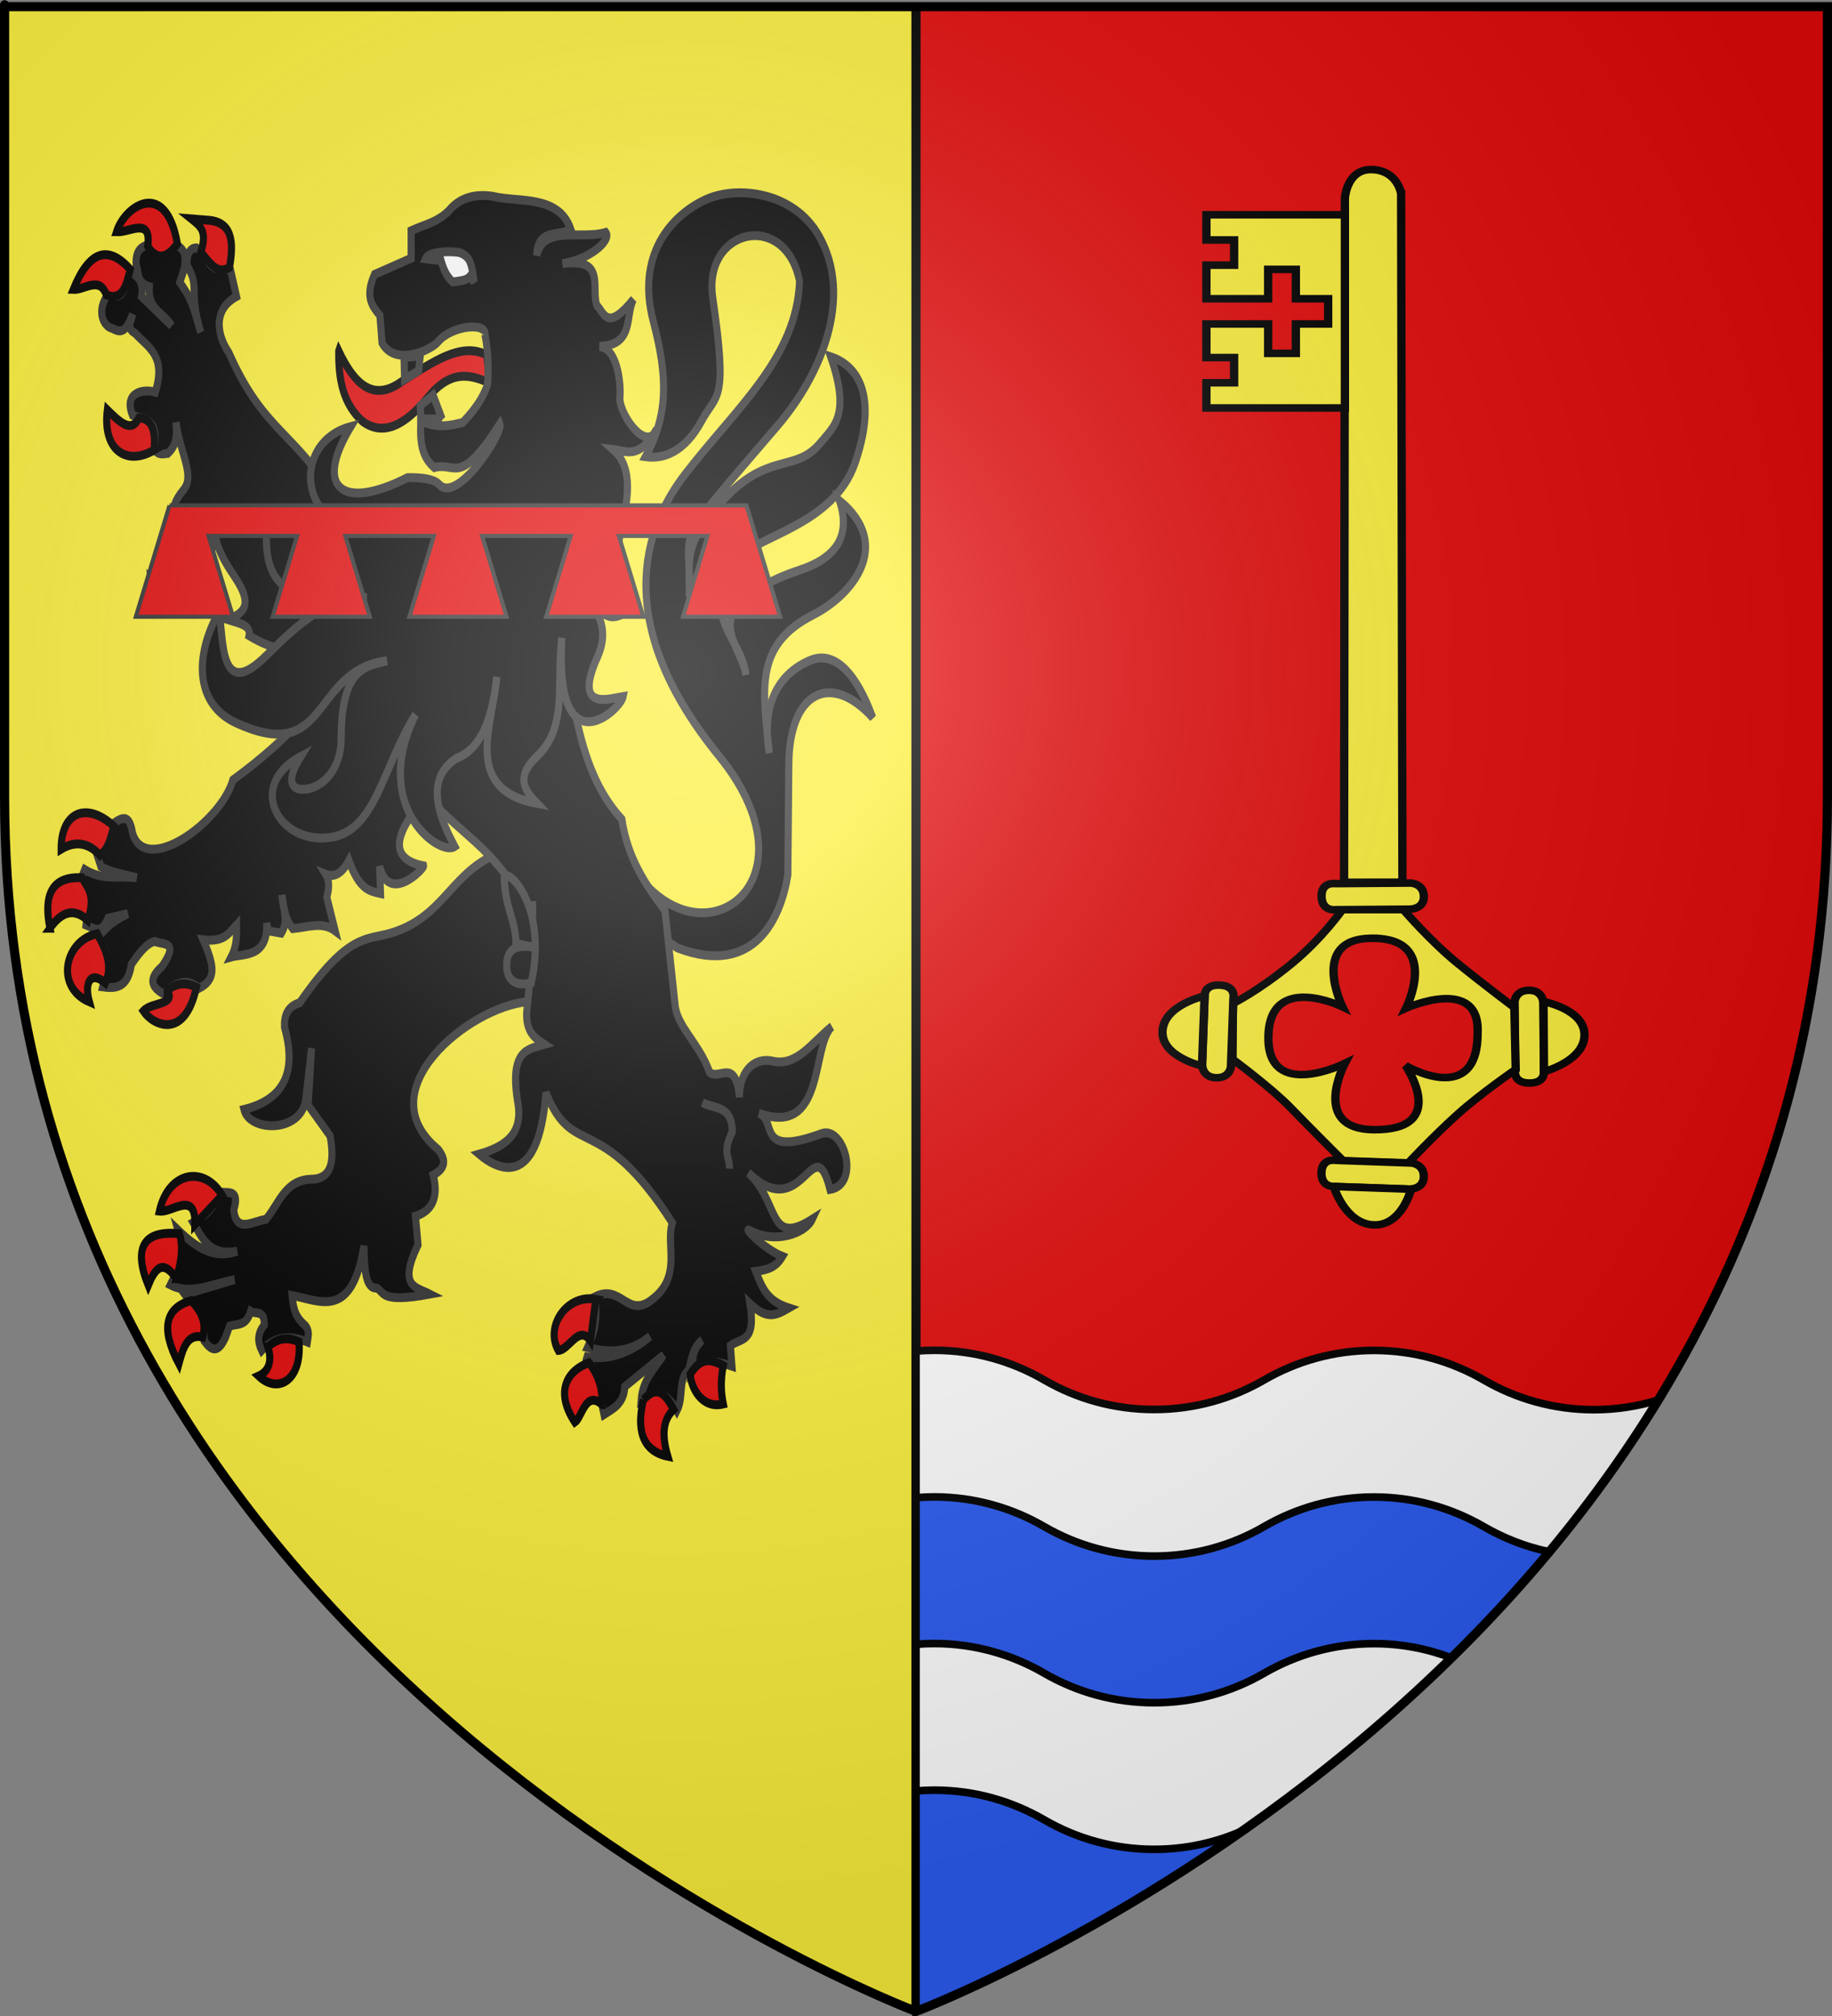 <?xml version="1.0" encoding="UTF-8" standalone="no"?>
<svg
   xmlns:dc="http://purl.org/dc/elements/1.1/"
   xmlns:cc="http://creativecommons.org/ns#"
   xmlns:rdf="http://www.w3.org/1999/02/22-rdf-syntax-ns#"
   xmlns:svg="http://www.w3.org/2000/svg"
   xmlns="http://www.w3.org/2000/svg"
   xmlns:xlink="http://www.w3.org/1999/xlink"
   xmlns:sodipodi="http://sodipodi.sourceforge.net/DTD/sodipodi-0.dtd"
   xmlns:inkscape="http://www.inkscape.org/namespaces/inkscape"
   height="660"
   width="600"
   version="1.0"
   id="svg2"
   sodipodi:version="0.32"
   inkscape:version="0.47pre1"
   sodipodi:docname="Blason_ville_fr_Perreux_(Loire).svg"
   inkscape:export-filename="/Users/olivier/Desktop/Blason Rouge/Blason_Vide_3D.png"
   inkscape:export-xdpi="144"
   inkscape:export-ydpi="144"
   inkscape:output_extension="org.inkscape.output.svg.inkscape">
  <rect width="100%" height="100%" fill="#808080" stroke="none"/>
  <sodipodi:namedview
     inkscape:window-height="706"
     inkscape:window-width="1366"
     inkscape:pageshadow="2"
     inkscape:pageopacity="0.0"
     guidetolerance="7"
     gridtolerance="6"
     objecttolerance="6"
     borderopacity="1.0"
     bordercolor="#666666"
     pagecolor="#ffffff"
     id="base"
     showgrid="false"
     height="660px"
     inkscape:zoom="0.69545455"
     inkscape:cx="300"
     inkscape:cy="330"
     inkscape:window-x="-8"
     inkscape:window-y="-8"
     inkscape:current-layer="layer3"
     inkscape:window-maximized="1" />
  <desc
     id="desc4">Flag of Canton of Valais (Wallis)</desc>
  <defs
     id="defs6">
    <linearGradient
       id="linearGradient2893">
      <stop
         style="stop-color:white;stop-opacity:0.314;"
         offset="0"
         id="stop2895" />
      <stop
         id="stop2897"
         offset="0.19"
         style="stop-color:white;stop-opacity:0.251;" />
      <stop
         style="stop-color:#6b6b6b;stop-opacity:0.125;"
         offset="0.6"
         id="stop2901" />
      <stop
         style="stop-color:black;stop-opacity:0.125;"
         offset="1"
         id="stop2899" />
    </linearGradient>
    <radialGradient
       inkscape:collect="always"
       xlink:href="#linearGradient2893"
       id="radialGradient3163"
       gradientUnits="userSpaceOnUse"
       gradientTransform="matrix(1.353,0,0,1.349,-77.629,-85.747)"
       cx="221.445"
       cy="226.331"
       fx="221.445"
       fy="226.331"
       r="300" />
  </defs>
  <g
     inkscape:groupmode="layer"
     id="layer3"
     inkscape:label="Fond écu"
     style="display:inline">
    <path
       style="fill:#fcef3c;fill-opacity:1;fill-rule:evenodd;stroke:none;stroke-width:1px;stroke-linecap:butt;stroke-linejoin:miter;stroke-opacity:1"
       d="M 1.5,2.188 L 1.5,260.719 C 1.5,546.17 300,658.5 300,658.5 L 300,2.188 L 1.5,2.188 z"
       id="path2855" />
    <path
       style="fill:#e20909;fill-opacity:1;fill-rule:evenodd;stroke:none;stroke-width:1px;stroke-linecap:butt;stroke-linejoin:miter;stroke-opacity:1"
       d="M 300,2.188 L 300,658.5 C 300,658.5 598.5,546.17 598.5,260.719 C 598.5,-24.733 598.5,2.188 598.5,2.188 L 300,2.188 z"
       id="path3274" />
    <rect
       style="fill:#000000;fill-opacity:1;stroke:none;stroke-width:3;stroke-miterlimit:4;stroke-dasharray:none;stroke-opacity:1"
       id="rect3788"
       width="3"
       height="657"
       x="298.5"
       y="1.5" />
    <g
       id="g3678"
       transform="matrix(1.76,0,0,2.2,14.489,61.668)">
      <g
         transform="translate(-484.611,-242.318)"
         style="display:inline"
         inkscape:label="Fond écu"
         id="layer3-2">
        <g
           transform="translate(1.3295043e-4,-700)"
           inkscape:label="Meubles"
           id="g2807" />
        <g
           transform="translate(1214.934,19.819)"
           inkscape:label="Meubles"
           id="g4626" />
        <path
           sodipodi:nodetypes="csscsscsssscsscsscsscscscscccc"
           transform="translate(244.899,237.729)"
           id="path3098"
           d="m 346.703,102.037 c 11.862,20.805 39.027,7.092 18.505,-13.063 -21.526,-21.141 -12.351,-35.478 -6.35,-41.728 9.642,-10.041 20.851,-17.351 21.408,-28.847 -2.635,-10.691 -18.054,-7.905 -16.147,2.54 2.849,15.609 0.77,14.058 -1.996,18.142 -3.275,4.837 -7.233,5.81 -10.523,5.443 4.162,-6.132 4.238,-11.642 1.451,-20.138 -3.545,-10.809 4.64,-16.298 9.797,-18.142 5.927,-2.12 16.406,-1.1 21.045,5.443 6.381,8.998 0.537,20.486 -7.62,28.121 -20.8,19.47 -16.06,14.116 -16.51,25.581 0.022,-4.902 -0.733,-7.02 2.903,-11.067 10.37,-11.544 16.25,-6.786 21.408,-11.793 2.522,-2.448 5.752,-4.165 1.996,-12.881 5.892,1.573 8.427,6.729 4.536,15.784 -3.951,9.195 -18.376,10.957 -21.227,13.97 -8.531,9.016 0.059,11.631 0.907,17.598 -0.721,-3.689 -5.863,-7.404 -0.544,-11.067 2.232,-1.538 4.924,-3.049 10.523,-4.536 6.438,-1.71 9.688,-4.792 7.438,-10.341 10.101,6.617 2.377,14.026 -4.869,16.979 -11.076,4.514 -9.402,11.23 -8.194,20.576 -1.55,-7.323 1.766,-11.831 7.62,-13.788 4.404,-1.473 8.485,1.715 11.611,8.527 -7.776,-6.915 -15.484,-3.887 -15.603,6.894 l -0.181,16.51 c -1.194,5.988 -5.865,15.307 -20.501,10.886 l -16.51,-8.708 5.624,-6.894 z"
           style="fill:#000000;fill-opacity:1;stroke:#313131;stroke-width:1.32;stroke-miterlimit:4;stroke-opacity:1;stroke-dasharray:none" />
        <path
           style="fill:#e20909;fill-opacity:1;stroke:#000000;stroke-width:1.32;stroke-miterlimit:4;stroke-opacity:1;stroke-dasharray:none"
           d="m 539.419,266.526 c -0.073,4.056 0.691,7.814 4.468,10.495 3.96,2.293 8.094,0.374 12.158,-3.637 4.295,-4.126 7.728,-3.297 10.991,-2.274 0.537,-1.908 -0.122,-2.683 0.024,-3.961 -4.877,-2.105 -10.34,1.162 -15.746,3.814 -5.412,3.284 -8.959,0.532 -11.895,-4.438 z"
           id="path4241"
           sodipodi:nodetypes="ccccccc" />
        <path
           sodipodi:nodetypes="cscccsccccccccccccccccccccccccccccccccc"
           id="path4249"
           d="m 568.004,341.651 c -7.974,3.059 -9.381,9.197 -18.87,11.479 -4.591,1.104 -7.932,-0.073 -16.983,10.379 -2.28,0.537 -2.914,1.898 -2.831,3.617 2.179,6.298 0.344,10.707 -7.548,12.266 1.001,3.335 10.601,3.538 11.479,-1.415 0.137,-0.774 1.101,-7.705 1.101,-7.705 l -0.629,8.492 4.089,4.56 c 0.858,3.826 0.253,6.463 -3.617,6.447 -4.842,0.157 -5.911,3.668 -8.334,5.976 -2.327,0.198 -5.554,2.197 -5.976,-1.415 1.248,-3.302 -1.322,-2.403 -2.831,-2.673 -0.449,2.001 -2.196,3.447 -4.718,4.56 1.721,2.336 3.028,5.052 8.177,4.246 -4.394,1.309 -7.785,-0.646 -11.008,-3.145 1.088,3.072 0.148,5.694 -1.415,8.177 3.754,1.574 7.928,-0.21 11.951,-0.786 l -9.278,2.202 c 1.593,1.789 3.696,2.899 3.617,6.919 1.201,1.268 2.438,2.063 3.931,-0.472 l 0.786,-1.73 c 1.403,-0.41 3.071,0.109 3.931,-2.202 0.954,0.48 2.622,-0.291 2.516,2.044 -1.317,1.258 -1.224,2.516 -0.472,3.774 2.66,-2.295 5.537,-2.208 8.492,-1.258 0.152,-0.839 0.51,-1.677 -0.472,-2.516 -1.916,-1.279 -2.189,-2.833 -2.359,-4.403 5.029,0.715 11.166,3.77 13.366,-7.391 0.106,3.499 0.257,6.406 2.378,6.279 1.483,0.58 0.479,2.293 9.896,0.909 -2.637,-1.078 -5.949,-1.086 -2.209,-7.345 l -0.472,-4.246 c 3.153,-0.813 4.342,-2.804 3.302,-6.133 2.075,-0.867 2.639,-2.069 0.944,-3.774 -13.455,-8.923 5.916,-21.308 16.669,-22.015 l 7.863,-5.032 -5.032,-17.14 -9.435,0.472 z"
           style="fill:#000000;fill-opacity:1;stroke:#313131;stroke-width:1.32;stroke-miterlimit:4;stroke-opacity:1;stroke-dasharray:none" />
        <path
           sodipodi:nodetypes="cccccccccccccccsscscsccccccccccccccccccccccccccccccccccccccccccccccccccccccccccccccccscccscccccscccccccccccccccccc"
           id="path4245"
           d="m 503.833,250.738 c -1.972,0.457 -2.196,1.661 -2.117,2.998 0.6,0.963 -0.127,2.537 2.447,3.217 -0.304,3.492 2.804,3.908 4.111,5.789 l -5.555,-4.331 c 0.531,-2.569 -1.077,-3.003 -2.228,-3.891 -0.909,1.706 -0.645,4.832 -4.001,3.547 -2.236,2.468 -0.935,4.833 0.88,5.115 2.215,1.08 2.893,-0.599 3.671,-2.104 -0.198,0.976 -1.258,2.074 0.454,2.777 2.382,2.087 5.894,3.328 3.781,8.786 -2.232,-0.521 -5.967,0.021 -4.235,3.438 1.743,0.636 5.169,0.25 3.891,5.005 1.106,1.087 1.839,0.697 2.668,0.674 1.79,-1.261 1.713,-2.944 1.512,-4.647 0.752,4.539 3.63,7.963 1.389,10.092 -3.331,3.165 -1.822,5.623 -0.784,8.236 2.473,6.22 0.62,8.436 -5.335,4.771 0.465,5.187 8.985,8.374 10.78,0.784 1.021,-4.316 0.279,-7.857 1.568,-11.124 -1.395,4.096 0.648,7.087 3.217,10.12 4.037,4.764 1.199,5.523 -1.004,6.559 1.849,0.484 4.19,0.725 3.781,2.337 2.287,1.119 4.458,1.769 6.56,2.141 l 3.66,9.852 c -3.298,3.095 -7.745,6.255 -13.217,9.471 -2.34,6.424 -16.411,14.389 -18.686,7.893 -0.459,-2.111 -1.224,-3.011 -4.001,-1.114 -0.269,1.418 0.222,2.758 -2.558,4.455 l 0.674,1.664 c 2.47,1.048 4.462,1.142 6.669,1.664 -3.219,-0.381 -6.192,0.503 -9.68,-1.224 l -0.77,1.554 c 3.288,2.224 1.228,4.459 1.004,6.683 1.371,0.404 2.74,1.67 4.111,-1.004 l 3.671,-0.674 c -3.491,1.391 -4.352,2.455 -5.569,3.561 2.734,2.649 1.581,4.978 0.894,7.343 2.408,0.25 4.676,0.197 5.335,-3.341 1.445,-1.732 2.9,-3.175 4.345,-3.438 1.499,0.55 4.723,-0.128 1.334,3.768 -2.638,1.843 -1.864,3.057 0.22,4.015 2.224,-1.553 4.445,-2.465 6.669,-0.784 3.33,-1.353 2.898,-3.36 0.784,-7.232 3.912,0.339 4.62,-0.816 6.215,-2.214 -0.003,1.511 0.154,2.975 -0.99,4.771 2.22,-0.511 6.924,0.135 6.6,-5.06 l 0.289,1.169 2.447,0.344 c 1.478,-1.89 0.214,-3.788 0.11,-5.679 0.323,1.754 0.539,3.537 2.007,5.005 2.678,-0.169 5.486,-1.131 7.893,0.33 l -1.554,-5.005 c 0.545,-1.6 0.4,-2.636 -0.193,-3.41 1.29,0.417 2.824,0.195 4.304,-2.035 1.964,4.393 3.921,4.53 5.885,4.895 l -0.165,-4.043 c 1.636,5.687 8.286,0.394 8.181,-0.069 -8.435,-1.312 -3.081,-7.023 0.578,-10.491 6.652,6.309 14.579,8.529 19.69,19.305 -0.107,4.221 -0.504,8.59 -1.086,13.049 -0.123,2.935 1.596,3.813 3.314,4.702 -3.06,0.731 -6.576,0.761 -4.977,8.58 1.083,4.822 -2.452,6.677 -7.191,7.755 3.13,2.129 11.044,5.715 12.444,-9.144 5.073,10.124 9.921,2.346 23.526,19.374 -1.337,3.091 1.885,7.887 -3.712,11.357 -4.676,3.074 -5.744,-2.43 -10.794,-0.33 0.573,2.862 0.255,4.869 -1.265,7.521 3.875,0.796 7.744,0.869 11.619,-1.664 -3.806,2.58 -8.117,3.679 -12.251,2.97 2.302,1.416 2.866,5.736 3.671,8.662 1.774,-0.902 3.722,-1.632 3.877,-4.152 l 7.205,-4.702 c -1.636,2.034 -3.87,3.64 -4.152,6.641 2.879,-1.845 4.966,-0.84 6.641,1.65 1.337,-2.08 0.133,-4.741 2.214,-6.077 0.503,-1.64 0.783,-3.389 2.489,-4.428 -1.959,1.476 -1.722,2.952 -1.932,4.428 1.659,-1.739 4.781,-1.306 7.473,-0.564 l -0.289,-3.039 c 1.96,-1.212 4.814,-0.349 3.644,-6.256 3.25,2.491 4.926,1.698 7.232,0.646 -4.036,-1.046 -4.947,-2.975 -6.16,-5.459 1.793,-0.21 3.593,-0.371 4.978,-2.214 -3.478,-1.112 -7.548,-4.523 -6.091,-3.877 4.786,2.119 10.431,0.397 11.632,-1.664 -8.316,4.217 -5.995,-2.468 -11.907,-6.916 10.23,7.99 12.158,-7.088 15.221,2.489 5.701,-0.721 2.657,-9.563 -1.609,-8.305 -12.41,3.658 -8.097,-1.972 -11.674,-3.039 12.511,3.613 9.744,-9.911 13.613,-12.898 -3.706,2.36 -6.529,6.001 -11.014,5.143 -3.039,-0.554 -6.146,1.069 -6.187,5.362 -0.66,-5.987 -3.773,-2.436 -5.541,-3.699 -1.964,-4.327 -5.992,-6.727 -6.421,-9.969 -0.539,-4.075 -1.168,-8.795 -1.884,-14.107 -3.57,-3.776 -6.935,-7.734 -8.03,-13.571 -9.291,-8.185 -8.748,-20.3 -12.457,-30.718 l -40.727,-16.679 c -7.563,-10.374 -13.32,-10.03 -19.965,-22.069 -1.663,-1.867 -3.546,-6.116 1.444,-8.332 l -1.1,-3.891 c -1.595,-0.574 -3.19,0.808 -4.785,-2.337 l -1.554,-1.004 c -1.163,-0.002 -1.811,0.781 -1.788,2.558 2.56,3.58 0.169,3.357 2.558,10.01 -1.467,-4.04 -1.681,-4.969 -3.891,-7.452 0.526,-1.349 1.376,-2.547 0.784,-4.455 -0.942,-1.285 -1.44,-0.762 -2.118,-0.99 -2.362,2.58 -3.443,1.027 -4.661,-0.11 z m 71.651,97.653 c 0.015,0.884 0.014,1.782 0,2.681 l 0,-2.681 z"
           style="fill:#000000;fill-opacity:1;stroke:#313131;stroke-width:1.32;stroke-miterlimit:4;stroke-opacity:1;stroke-dasharray:none" />
        <path
           sodipodi:nodetypes="cccccc"
           id="path4257"
           d="m 570.206,344.617 c 0.053,4.768 2.097,6.324 2.201,10.086 l 3.988,0.65 c -3.274,-0.557 -5.693,-0.267 -5.718,2.495 -0.125,2.61 2.203,3.253 4.56,2.673 2.877,-10.372 -3.248,-16.513 -5.032,-15.904 z"
           style="fill:#000000;fill-opacity:1;stroke:#313131;stroke-width:1.32;stroke-miterlimit:4;stroke-opacity:1;stroke-dasharray:none" />
        <path
           sodipodi:nodetypes="ccc"
           id="path4247"
           d="m 607.081,378.369 c 2.186,0.968 5.494,0.304 5.582,4.324 -2.019,3.303 -0.417,3.709 -0.55,5.504"
           style="fill:#000000;fill-opacity:1;stroke:#313131;stroke-width:1.32;stroke-miterlimit:4;stroke-opacity:1;stroke-dasharray:none" />
        <g
           transform="matrix(0.44,0,0,0.44,1353.789,205.515)"
           id="g4293">
          <path
             style="fill:#e20909;fill-opacity:1;stroke:#000000;stroke-width:3;stroke-miterlimit:4;stroke-opacity:1;stroke-dasharray:none"
             d="m -1928.962,172.153 c -11.117,5.31 -21.916,0.493 -19.753,-13.58 5.284,4.161 10.205,8.029 13.374,2.675 4.575,0.206 7.277,3.035 6.378,10.905 z"
             id="path4261"
             sodipodi:nodetypes="cccc" />
          <path
             style="fill:#e20909;fill-opacity:1;stroke:#000000;stroke-width:3;stroke-miterlimit:4;stroke-opacity:1;stroke-dasharray:none"
             d="m -1949.126,119.685 c -2.846,-6.526 -9.2,-1.648 -13.991,-1.852 6.647,-13.008 14.683,-15.18 24.073,-6.79 -1.636,5.295 -3.107,10.821 -10.082,8.642 z"
             id="path4263"
             sodipodi:nodetypes="cccc" />
          <path
             style="fill:#e20909;fill-opacity:1;stroke:#000000;stroke-width:3;stroke-miterlimit:4;stroke-opacity:1;stroke-dasharray:none"
             d="m -1944.806,98.286 c 5.151,0.559 14.888,-5.436 13.168,4.938 3.896,4.9 8.106,4.149 12.551,-0.823 -4.876,-22.325 -22.253,-12.764 -25.72,-4.115 z"
             id="path4265"
             sodipodi:nodetypes="cccc" />
          <path
             style="fill:#e20909;fill-opacity:1;stroke:#000000;stroke-width:3;stroke-miterlimit:4;stroke-opacity:1;stroke-dasharray:none"
             d="m -1909.21,105.282 c 2.856,-7.089 -0.079,-8.856 -3.909,-11.317 l 6.378,0.412 c 11.155,0.393 11.551,7.509 9.671,16.049 -5.649,2.692 -8.544,-2.19 -12.14,-5.144 z"
             id="path4267"
             sodipodi:nodetypes="ccccc" />
        </g>
        <g
           transform="matrix(0.44,0,0,0.44,1353.789,205.515)"
           id="g4299">
          <path
             style="fill:#e20909;fill-opacity:1;stroke:#000000;stroke-width:3;stroke-miterlimit:4;stroke-opacity:1;stroke-dasharray:none"
             d="m -1951.801,309.186 c -4.707,-4.064 -10.108,-5.123 -16.46,-2.058 -0.046,-12.775 10.957,-16.012 22.222,-7.819 -1.136,4.077 -2.466,7.959 -5.761,9.876 z"
             id="path4269"
             sodipodi:nodetypes="cccc" />
          <path
             style="fill:#e20909;fill-opacity:1;stroke:#000000;stroke-width:3;stroke-miterlimit:4;stroke-opacity:1;stroke-dasharray:none"
             d="m -1972.994,333.877 c -2.749,-10.961 0.441,-17.622 13.58,-17.078 2.362,3.402 5.866,5.766 2.469,14.403 -6.266,-4.604 -11.425,-2.569 -16.049,2.675 z"
             id="path4271"
             sodipodi:nodetypes="cccc" />
          <path
             style="fill:#e20909;fill-opacity:1;stroke:#000000;stroke-width:3;stroke-miterlimit:4;stroke-opacity:1;stroke-dasharray:none"
             d="m -1953.036,335.729 c 3.978,5.555 6.589,11.111 3.498,16.666 -6.436,-4.421 -8.977,0.05 -6.79,6.378 -14.849,-5.106 -10.372,-20.749 3.292,-23.045 z"
             id="path4273"
             sodipodi:nodetypes="cccc" />
          <path
             style="fill:#e20909;fill-opacity:1;stroke:#000000;stroke-width:3;stroke-miterlimit:4;stroke-opacity:1;stroke-dasharray:none"
             d="m -1923.407,354.864 c 4.42,-2.78 8.473,-2.626 12.345,-1.029 -4.809,17.905 -18.265,12.948 -22.427,8.024 3.494,-3.051 14.078,-1.948 10.082,-6.996 z"
             id="path4275"
             sodipodi:nodetypes="cccc" />
        </g>
        <g
           transform="matrix(0.44,0,0,0.44,1353.789,205.515)"
           id="g4305">
          <path
             style="fill:#e20909;fill-opacity:1;stroke:#000000;stroke-width:3;stroke-miterlimit:4;stroke-opacity:1;stroke-dasharray:none"
             d="m -1900.157,424.204 c -7.523,-10.141 -22.722,-8.165 -26.543,5.35 5.483,0.597 15.383,-7.273 15.02,4.527 l 11.522,-9.876 z"
             id="path4277"
             sodipodi:nodetypes="cccc" />
          <path
             style="fill:#e20909;fill-opacity:1;stroke:#000000;stroke-width:3;stroke-miterlimit:4;stroke-opacity:1;stroke-dasharray:none"
             d="m -1919.498,452.392 c -6.016,-7.057 -9.164,-3.121 -11.934,2.263 -6.586,-13.146 -1.642,-18.607 13.168,-17.489 1.766,4.142 0.824,9.445 -1.235,15.226 z"
             id="path4279"
             sodipodi:nodetypes="cccc" />
          <path
             style="fill:#e20909;fill-opacity:1;stroke:#000000;stroke-width:3;stroke-miterlimit:4;stroke-opacity:1;stroke-dasharray:none"
             d="m -1913.325,459.799 c -10.53,2.466 -13.258,9.063 -5.144,21.399 1.759,-5.153 3.504,-10.325 10.082,-9.053 1.452,-4.115 0.19,-8.23 -4.938,-12.345 z"
             id="path4281"
             sodipodi:nodetypes="cccc" />
          <path
             style="fill:#e20909;fill-opacity:1;stroke:#000000;stroke-width:3;stroke-miterlimit:4;stroke-opacity:1;stroke-dasharray:none"
             d="m -1880.815,475.437 c 2.06,5.249 -0.072,8.485 -3.909,9.876 7.965,6.023 18.303,1.727 17.078,-11.522 -4.157,-1.543 -8.465,-1.726 -13.168,1.646 z"
             id="path4283"
             sodipodi:nodetypes="cccc" />
        </g>
        <g
           transform="matrix(0.44,0,0,0.44,1353.789,205.515)"
           id="g4311">
          <path
             style="fill:#e20909;fill-opacity:1;stroke:#000000;stroke-width:3;stroke-miterlimit:4;stroke-opacity:1;stroke-dasharray:none"
             d="m -1742.136,459.388 -2.263,13.991 c -4.902,-5.651 -9.001,3.143 -13.58,3.292 -5.924,-8.293 3.897,-19.175 15.843,-17.284 z"
             id="path4285"
             sodipodi:nodetypes="cccc" />
          <path
             style="fill:#e20909;fill-opacity:1;stroke:#000000;stroke-width:3;stroke-miterlimit:4;stroke-opacity:1;stroke-dasharray:none"
             d="m -1739.461,494.984 c 0.085,-4.517 -0.748,-9.136 -5.555,-14.197 -9.113,2.684 -14.695,9.626 -5.967,20.164 3.028,-1.606 4.549,-11.027 11.522,-5.967 z"
             id="path4287"
             sodipodi:nodetypes="cccc" />
          <path
             style="fill:#e20909;fill-opacity:1;stroke:#000000;stroke-width:3;stroke-miterlimit:4;stroke-opacity:1;stroke-dasharray:none"
             d="m -1721.972,493.338 c 6.394,-5.685 9.576,-1.199 12.757,3.292 -4.786,3.645 -4.964,9.01 -2.469,15.843 -13.826,-2.294 -12.115,-13.073 -10.288,-19.135 z"
             id="path4289"
             sodipodi:nodetypes="cccc" />
          <path
             style="fill:#e20909;fill-opacity:1;stroke:#000000;stroke-width:3;stroke-miterlimit:4;stroke-opacity:1;stroke-dasharray:none"
             d="m -1688.228,481.815 c -1.156,4.61 -1.038,8.901 0,12.963 -8.893,1.72 -13.623,-5.341 -13.992,-10.082 3.707,-4.496 6.994,-6.063 13.992,-2.881 z"
             id="path4291"
             sodipodi:nodetypes="cccc" />
        </g>
        <g
           transform="matrix(0.44,0,0,0.44,1353.789,205.515)"
           id="g4317">
          <path
             id="path4235"
             d="m -1807.179,161.62 -3.779,-8.03 -5.432,3.542 0.236,4.487 8.974,0 z"
             style="fill:#000000;fill-opacity:1;stroke:#313131;stroke-width:3;stroke-miterlimit:4;stroke-opacity:1;stroke-dasharray:none" />
          <path
             style="fill:#000000;fill-opacity:1;stroke:#313131;stroke-width:3;stroke-miterlimit:4;stroke-opacity:1;stroke-dasharray:none"
             d="m -1823.238,140.837 6.849,-0.472 -0.709,4.959 -5.904,2.834 -0.236,-7.321 z"
             id="path4239" />
          <path
             style="fill:#000000;fill-opacity:1;stroke:#313131;stroke-width:3;stroke-miterlimit:4;stroke-opacity:1;stroke-dasharray:none"
             d="m -1789.041,133.008 c 0.653,-4.187 -14.132,-2.969 -19.805,2.504 -2.848,2.748 -17.97,8.537 -23.675,0.455 l -0.911,-9.333 c -3.234,-3.122 -6.513,-6.208 -2.276,-13.886 l 15.48,-5.463 0,-9.333 c 5.572,-2.077 12.039,-2.895 17.073,-7.74 4.116,-3.304 9.772,-4.813 17.528,-3.87 10.413,2.133 27.726,-0.668 32.883,11.06 -4.922,2.744 -13.934,-0.533 -14.388,8.912 2.831,-10.38 18.755,-5.214 29.218,-7.775 2.646,2.653 -7.056,9.226 -18.348,10.566 18.686,-2.2 11.962,8.368 14.569,14.114 3.231,2.623 4.227,9.079 15.48,-2.049 -3.618,5.365 0.618,15.43 -14.341,15.935 8.615,0.957 8.965,15.109 8.65,16.846 -0.984,5.432 11.242,19.63 15.48,11.154 -7.434,10.431 -12.735,7.353 -18.439,6.829 18.522,13.176 -12.816,44.882 7.74,54.634 -5.513,1.151 -9.86,5.903 -17.756,-5.236 2.993,6.38 9.378,11.165 2.732,22.081 -8.956,17.248 6.003,12.719 11.61,12.065 -1.192,4.767 -29.083,24.687 -25.951,-19.805 -2.374,15.63 2.496,29.987 -10.244,39.837 -9.726,7.317 -5.391,11.823 -0.228,16.163 -32.109,-4.774 -18.541,-26.84 -17.073,-42.797 -1.728,12.445 -5.592,23.962 -17.073,27.545 -15.009,7.605 -5.371,22.615 -0.683,29.821 -6.159,3.452 -35.811,-13.192 -16.618,-44.618 -14.094,17.91 -16.659,39.241 -35.893,41.523 -21.802,2.587 -35.987,-17.515 -12.595,-27.409 -6.497,8.286 -3.988,11.482 1.593,11.154 7.543,-0.442 15.498,-6.678 15.48,-17.301 -0.045,-25.402 12.427,-24.32 19.35,-26.179 -32.631,3.343 -23.803,35.798 -63.968,20.943 -16.509,-6.106 -18.058,-21.681 -7.057,-37.561 2.056,9.609 0.249,30.58 19.805,15.024 14.882,-11.838 26.525,-19.88 42.797,-19.805 -20.377,0.094 -45.08,3.6 -42.342,-23.447 20.508,4.085 28.566,0.59 43.024,0 -28.476,1.563 -33.811,-28.755 -7.512,-34.374 -15.674,20.732 -3.902,28.666 23.902,17.301 0,0 10.503,-0.413 13.431,2.276 7.432,6.828 27.163,-17.289 25.724,-20.488 -17.403,21.677 -18.431,12.764 -27.772,14.797 -5.113,-3.545 -6.169,-8.006 -5.691,-15.707 7.529,2.567 12.586,1.426 17.756,0.455 4.782,-4.067 8.711,-8.304 10.472,-12.976 0.388,-5.615 0.286,-11.23 -1.138,-16.846 z"
             id="path4227"
             sodipodi:nodetypes="csccccccccccccccscccccccccccccscsscscscccccscccccc" />
        </g>
        <path
           id="path4237"
           style="fill:#ffffff;stroke:#313131;stroke-width:1.32"
           d="m 555.562,252.794 c 0.748,-1.43 6.644,-1.047 6.6,-0.836 1.76,0.572 1.892,1.786 2.2,2.93 l 0.22,1.36 -0.748,-0.836 c -0.616,0.59 -1.496,0.607 -2.288,0.73 l -0.924,0.106 c -1.188,-0.84 -1.76,-2.015 -2.2,-3.243 -1.276,0 -1.98,-0.123 -2.86,-0.211 l 0,0 z" />
      </g>
      <g
         transform="translate(-484.611,-242.318)"
         inkscape:label="Meubles"
         id="layer4-1" />
      <g
         transform="translate(-484.611,-242.318)"
         inkscape:label="Reflet final"
         id="layer2-6" />
      <g
         transform="translate(-484.611,-242.318)"
         inkscape:label="Contour final"
         id="layer1-8" />
    </g>
    <path
       style="fill:#e20909;fill-opacity:1;fill-rule:evenodd;stroke:#313131;stroke-width:1.342;stroke-linecap:butt;stroke-linejoin:miter;stroke-miterlimit:4;stroke-opacity:1;stroke-dasharray:none;display:inline"
       d="m 55.525,165.451 -11.05,36.469 31.85,0 -8.025,-26.469 29,0 -8.025,26.469 31.85,0 -8.025,-26.469 29,0 -8.025,26.469 31.85,0 -8.025,-26.469 29,0 -8.025,26.469 31.85,0 -8.025,-26.469 29,0 -8.025,26.469 31.85,0 -11.05,-36.469 -188.95,0 z"
       id="path3848"
       sodipodi:nodetypes="ccccccccccccccccccccc" />
    <path
       style="fill:#ffffff;fill-opacity:1;stroke:#000000;stroke-opacity:1;stroke-width:2.5;stroke-miterlimit:4;stroke-dasharray:none"
       d="M 306 442.062 C 303.976 442.062 301.98 442.149 300 442.312 L 300 491.094 C 301.98 490.929 303.976 490.844 306 490.844 C 319.128 490.844 331.399 494.416 342 500.562 C 352.599 506.705 364.877 510.25 378 510.25 C 391.128 510.25 403.399 506.709 414 500.562 C 424.599 494.42 436.877 490.906 450 490.906 C 463.128 490.906 475.399 494.479 486 500.625 C 492.407 504.338 499.425 507.091 506.875 508.688 C 519.791 493.233 532.019 476.454 543.094 458.344 C 536.424 460.399 529.35 461.5 522 461.5 C 508.877 461.5 496.599 457.955 486 451.812 C 475.399 445.667 463.128 442.094 450 442.094 C 436.877 442.094 424.599 445.639 414 451.781 C 403.399 457.927 391.128 461.438 378 461.438 C 364.877 461.438 352.599 457.923 342 451.781 C 331.399 445.635 319.128 442.062 306 442.062 z "
       id="path7368-4" />
    <path
       style="fill:#2b5df2;fill-opacity:1;stroke:#000000;stroke-opacity:1;stroke-width:2.5;stroke-miterlimit:4;stroke-dasharray:none"
       d="M 306 490.062 C 303.976 490.062 301.98 490.149 300 490.312 L 300 539.094 C 301.98 538.929 303.976 538.844 306 538.844 C 319.128 538.844 331.399 542.416 342 548.562 C 352.599 554.705 364.877 558.25 378 558.25 C 391.128 558.25 403.399 554.709 414 548.562 C 424.599 542.42 436.877 538.906 450 538.906 C 458.709 538.906 467.033 540.491 474.75 543.344 C 485.928 532.412 496.914 520.673 507.438 508.031 C 499.775 506.446 492.571 503.62 486 499.812 C 475.399 493.667 463.128 490.094 450 490.094 C 436.877 490.094 424.599 493.639 414 499.781 C 403.399 505.927 391.128 509.438 378 509.438 C 364.877 509.438 352.599 505.923 342 499.781 C 331.399 493.635 319.128 490.062 306 490.062 z "
       id="path4981" />
    <path
       style="fill:#ffffff;fill-opacity:1;stroke:#000000;stroke-opacity:1;stroke-width:2.5;stroke-miterlimit:4;stroke-dasharray:none"
       d="M 306 538.062 C 303.976 538.062 301.98 538.149 300 538.312 L 300 587.094 C 301.98 586.929 303.976 586.844 306 586.844 C 319.128 586.844 331.399 590.416 342 596.562 C 352.599 602.705 364.877 606.25 378 606.25 C 387.253 606.25 396.071 604.472 404.188 601.281 C 427.161 585.376 451.7 565.952 475.344 542.75 C 467.461 539.757 458.932 538.094 450 538.094 C 436.877 538.094 424.599 541.639 414 547.781 C 403.399 553.927 391.128 557.438 378 557.438 C 364.877 557.438 352.599 553.923 342 547.781 C 331.399 541.635 319.128 538.062 306 538.062 z "
       id="path4983" />
    <path
       style="fill:#2b5df2;fill-opacity:1;stroke:#000000;stroke-opacity:1;stroke-width:2.5;stroke-miterlimit:4;stroke-dasharray:none"
       d="M 306 586.062 C 303.976 586.062 301.98 586.149 300 586.312 L 300 658.5 C 300 658.5 348.811 640.113 406.969 599.344 C 398.104 603.256 388.318 605.438 378 605.438 C 364.877 605.438 352.599 601.923 342 595.781 C 331.399 589.635 319.128 586.062 306 586.062 z "
       id="path4985" />
  </g>
  <g
     inkscape:groupmode="layer"
     id="layer4"
     inkscape:label="Meubles">
    <g
       style="display:inline"
       id="g4790"
       transform="matrix(1.512,0,0,1.375,-77.258,-245.611)">
      <g
         transform="matrix(1.217,0,0,1.217,1993.231,144.261)"
         id="g4203"
         style="fill:#fcef3c;display:inline" />
      <g
         transform="matrix(1.217,0,0,1.217,1993.231,144.261)"
         id="g4205"
         style="fill:#fcef3c;display:inline" />
      <g
         transform="matrix(1.217,0,0,1.217,2061.887,51.012)"
         id="g4207"
         style="fill:#fcef3c;display:inline">
        <g
           style="fill:#fcef3c"
           transform="translate(873,-55.32)"
           id="g4209" />
        <g
           style="fill:#fcef3c"
           transform="translate(873,-55.32)"
           id="g4211" />
        <g
           style="fill:#fcef3c"
           transform="translate(873,-55.32)"
           id="g4213" />
      </g>
      <g
         transform="matrix(1.217,0,0,1.217,2061.887,51.012)"
         id="g4215"
         style="fill:#fcef3c;display:inline">
        <g
           transform="translate(-582.739,640.167)"
           id="g4217"
           style="fill:#fcef3c;display:inline" />
        <g
           transform="translate(-526.311,563.527)"
           id="g4219"
           style="fill:#fcef3c;display:inline" />
        <g
           style="fill:#fcef3c"
           transform="translate(-526.311,563.527)"
           id="g4221" />
        <g
           transform="translate(-526.311,563.527)"
           id="g4223"
           style="fill:#fcef3c;display:inline" />
      </g>
      <g
         transform="matrix(1.217,0,0,1.217,2061.887,51.012)"
         id="g4225"
         style="fill:#fcef3c;display:inline" />
      <path
         d="m 385.406,417.468 0.105,16.149 c 0,0 0.434,2.901 -3.167,2.876 -3.602,-0.025 -3.068,-3.058 -3.068,-3.058 l -0.106,-16.287 c 0,0 0.121,-2.76 3.168,-2.738 3.047,0.021 3.068,3.058 3.068,3.058 z"
         style="fill:#fcef3c;fill-opacity:1;fill-rule:evenodd;stroke:#000000;stroke-width:1.8;stroke-linecap:butt;stroke-linejoin:miter;stroke-miterlimit:4;stroke-opacity:1;stroke-dasharray:none"
         id="path3814" />
      <path
         d="m 385.539,433.781 c 0,0 8.581,-2.467 8.764,-8.573 0.187,-6.242 -8.864,-8.106 -8.864,-8.106 l 0.1,16.679 z"
         style="fill:#fcef3c;fill-opacity:1;fill-rule:evenodd;stroke:#000000;stroke-width:1.8;stroke-linecap:butt;stroke-linejoin:miter;stroke-miterlimit:4;stroke-opacity:1;stroke-dasharray:none"
         id="path3816" />
      <path
         id="path3818"
         style="fill:#fcef3c;fill-opacity:1;fill-rule:evenodd;stroke:#000000;stroke-width:1.8;stroke-linecap:butt;stroke-linejoin:miter;stroke-miterlimit:4;stroke-opacity:1;stroke-dasharray:none"
         d="m 341.896,395.163 c 0,1e-5 -4.376,6.906 -11.017,12.902 -7.27,6.564 -12.719,9.483 -12.719,9.483 l -0.084,13.254 c 0,10e-6 8.495,6.906 12.579,11.566 4.084,4.66 11.411,12.677 11.411,12.677 l 14.028,0.521 c 0,0 5.504,-6.461 10.665,-11.566 5.161,-5.105 12.649,-10.736 12.649,-10.736 l -0.295,-14.76 c 0,10e-6 -6.858,-5.638 -12.424,-10.637 -5.867,-5.269 -11.622,-12.663 -11.622,-12.663 l -13.17,-0.042 z m 6.711,6.852 c 14.537,0.188 7.063,16.645 7.063,16.645 0,0 16.121,-7.945 15.491,6.008 -0.037,17.76 -15.604,7.668 -15.604,7.668 0,0 9.718,15.488 -6.965,15.266 -13.661,-0.181 -6.219,-15.759 -6.219,-15.759 0,0 -16.745,9.065 -16.532,-6.346 0.215,-15.544 16.026,-7.176 16.026,-7.176 0,0 -7.092,-16.004 6.022,-16.293 0.242,-0.005 0.487,-0.017 0.718,-0.014 z" />
      <g
         transform="matrix(0.212,-0.258,-0.262,-0.215,506.516,642.793)"
         style="fill:#fcef3c;fill-opacity:1;stroke:#000000;stroke-width:5.354;stroke-miterlimit:4;stroke-opacity:1;stroke-dasharray:none"
         id="g3822">
        <path
           d="m 133.94,681.405 -29.361,38.129 c 0,0 -6.248,6.091 2.226,12.615 8.473,6.525 12.69,-1.649 12.69,-1.649 l 29.612,-38.455 c 0,0 4.693,-6.769 -2.476,-12.29 -7.17,-5.521 -12.69,1.649 -12.69,1.649 z"
           style="fill:#fcef3c;fill-opacity:1;fill-rule:evenodd;stroke:#000000;stroke-width:5.354;stroke-linecap:butt;stroke-linejoin:miter;stroke-miterlimit:4;stroke-opacity:1;stroke-dasharray:none"
           id="path3824" />
        <path
           d="m 104.221,719.871 c 0,0 -15.631,-21.543 -5.051,-36.365 10.816,-15.152 35.355,-3.03 35.355,-3.03 l -30.305,39.396 z"
           style="fill:#fcef3c;fill-opacity:1;fill-rule:evenodd;stroke:#000000;stroke-width:5.354;stroke-linecap:butt;stroke-linejoin:miter;stroke-miterlimit:4;stroke-opacity:1;stroke-dasharray:none"
           id="path3826" />
      </g>
      <path
         d="m 311.5,432.056 0.533,-16.132 c 0,0 -0.32,-2.915 3.28,-2.748 3.6,0.166 2.946,3.174 2.946,3.174 l -0.537,16.27 c 0,0 -0.229,2.751 -3.275,2.61 -3.046,-0.141 -2.946,-3.174 -2.946,-3.174 z"
         style="fill:#fcef3c;fill-opacity:1;fill-rule:evenodd;stroke:#000000;stroke-width:1.8;stroke-linecap:butt;stroke-linejoin:miter;stroke-miterlimit:4;stroke-opacity:1;stroke-dasharray:none"
         id="path3830" />
      <path
         d="m 312.012,415.76 c 0,0 -8.676,2.128 -9.1,8.218 -0.433,6.226 8.541,8.443 8.541,8.443 l 0.559,-16.661 z"
         style="fill:#fcef3c;fill-opacity:1;fill-rule:evenodd;stroke:#000000;stroke-width:1.8;stroke-linecap:butt;stroke-linejoin:miter;stroke-miterlimit:4;stroke-opacity:1;stroke-dasharray:none"
         id="path3832" />
      <path
         id="path3834"
         style="fill:#fcef3c;fill-opacity:1;fill-rule:evenodd;stroke:#000000;stroke-width:1.8;stroke-linecap:butt;stroke-linejoin:miter;stroke-miterlimit:4;stroke-opacity:1;stroke-dasharray:none;display:inline"
         d="m 356.539,395.093 -16.203,0.133 c 0,0 -2.899,0.438 -2.978,-3.151 -0.078,-3.589 2.98,-3.062 2.98,-3.062 l 16.342,-0.134 c 0,0 2.773,0.115 2.839,3.152 0.066,3.037 -2.98,3.062 -2.98,3.062 z" />
      <path
         id="path3836"
         style="fill:#fcef3c;fill-opacity:1;fill-rule:evenodd;stroke:#000000;stroke-width:1.8;stroke-linecap:butt;stroke-linejoin:miter;stroke-miterlimit:4;stroke-opacity:1;stroke-dasharray:none;display:inline"
         d="m 354.59,224.727 c 0,0 -0.75,-5.487 -6.257,-5.723 -5.507,-0.236 -5.919,6.759 -5.919,6.759 l -0.181,162.94 12.638,-0.021 -0.28,-163.955 z"
         sodipodi:nodetypes="cscccc" />
      <path
         id="path3838"
         d="m 312.413,229.764 0,6 6,0 0,6 -6,0 0,8 13.375,0 -10e-6,-7 6,0 0,7 7,-1e-5 -1e-5,6 -7,0 0,7 -6,0 10e-6,-7 -13.375,0 0,8 6,0 1e-5,6 -6,0 0,6 30,0 10e-6,-20 0,-6 -10e-6,-20 -30,0 z"
         style="fill:#fcef3c;fill-opacity:1;stroke:#000000;stroke-width:1.8;stroke-miterlimit:4;stroke-opacity:1;stroke-dasharray:none" />
    </g>
  </g>
  <g
     inkscape:groupmode="layer"
     id="layer2"
     inkscape:label="Reflet final"
     sodipodi:insensitive="true">
    <path
       sodipodi:nodetypes="cccccc"
       d="M 300,658.5 C 300,658.5 598.5,546.18 598.5,260.728 C 598.5,-24.723 598.5,2.176 598.5,2.176 L 1.5,2.176 L 1.5,260.728 C 1.5,546.18 300,658.5 300,658.5 z"
       style="opacity:1;fill:url(#radialGradient3163);fill-opacity:1;fill-rule:evenodd;stroke:none;stroke-width:1px;stroke-linecap:butt;stroke-linejoin:miter;stroke-opacity:1"
       id="path2875"
       inkscape:export-xdpi="144"
       inkscape:export-ydpi="144" />
  </g>
  <g
     inkscape:groupmode="layer"
     id="layer1"
     inkscape:label="Contour final"
     sodipodi:insensitive="true">
    <path
       sodipodi:nodetypes="cccccc"
       d="M 300,658.5 C 300,658.5 1.5,546.18 1.5,260.728 C 1.5,-24.723 1.5,2.176 1.5,2.176 L 598.5,2.176 L 598.5,260.728 C 598.5,546.18 300,658.5 300,658.5 z"
       style="opacity:1;fill:none;fill-opacity:1;fill-rule:evenodd;stroke:#000000;stroke-width:3;stroke-linecap:butt;stroke-linejoin:miter;stroke-miterlimit:4;stroke-dasharray:none;stroke-opacity:1"
       id="path1411"
       inkscape:export-xdpi="144"
       inkscape:export-ydpi="144" />
  </g>
</svg>
